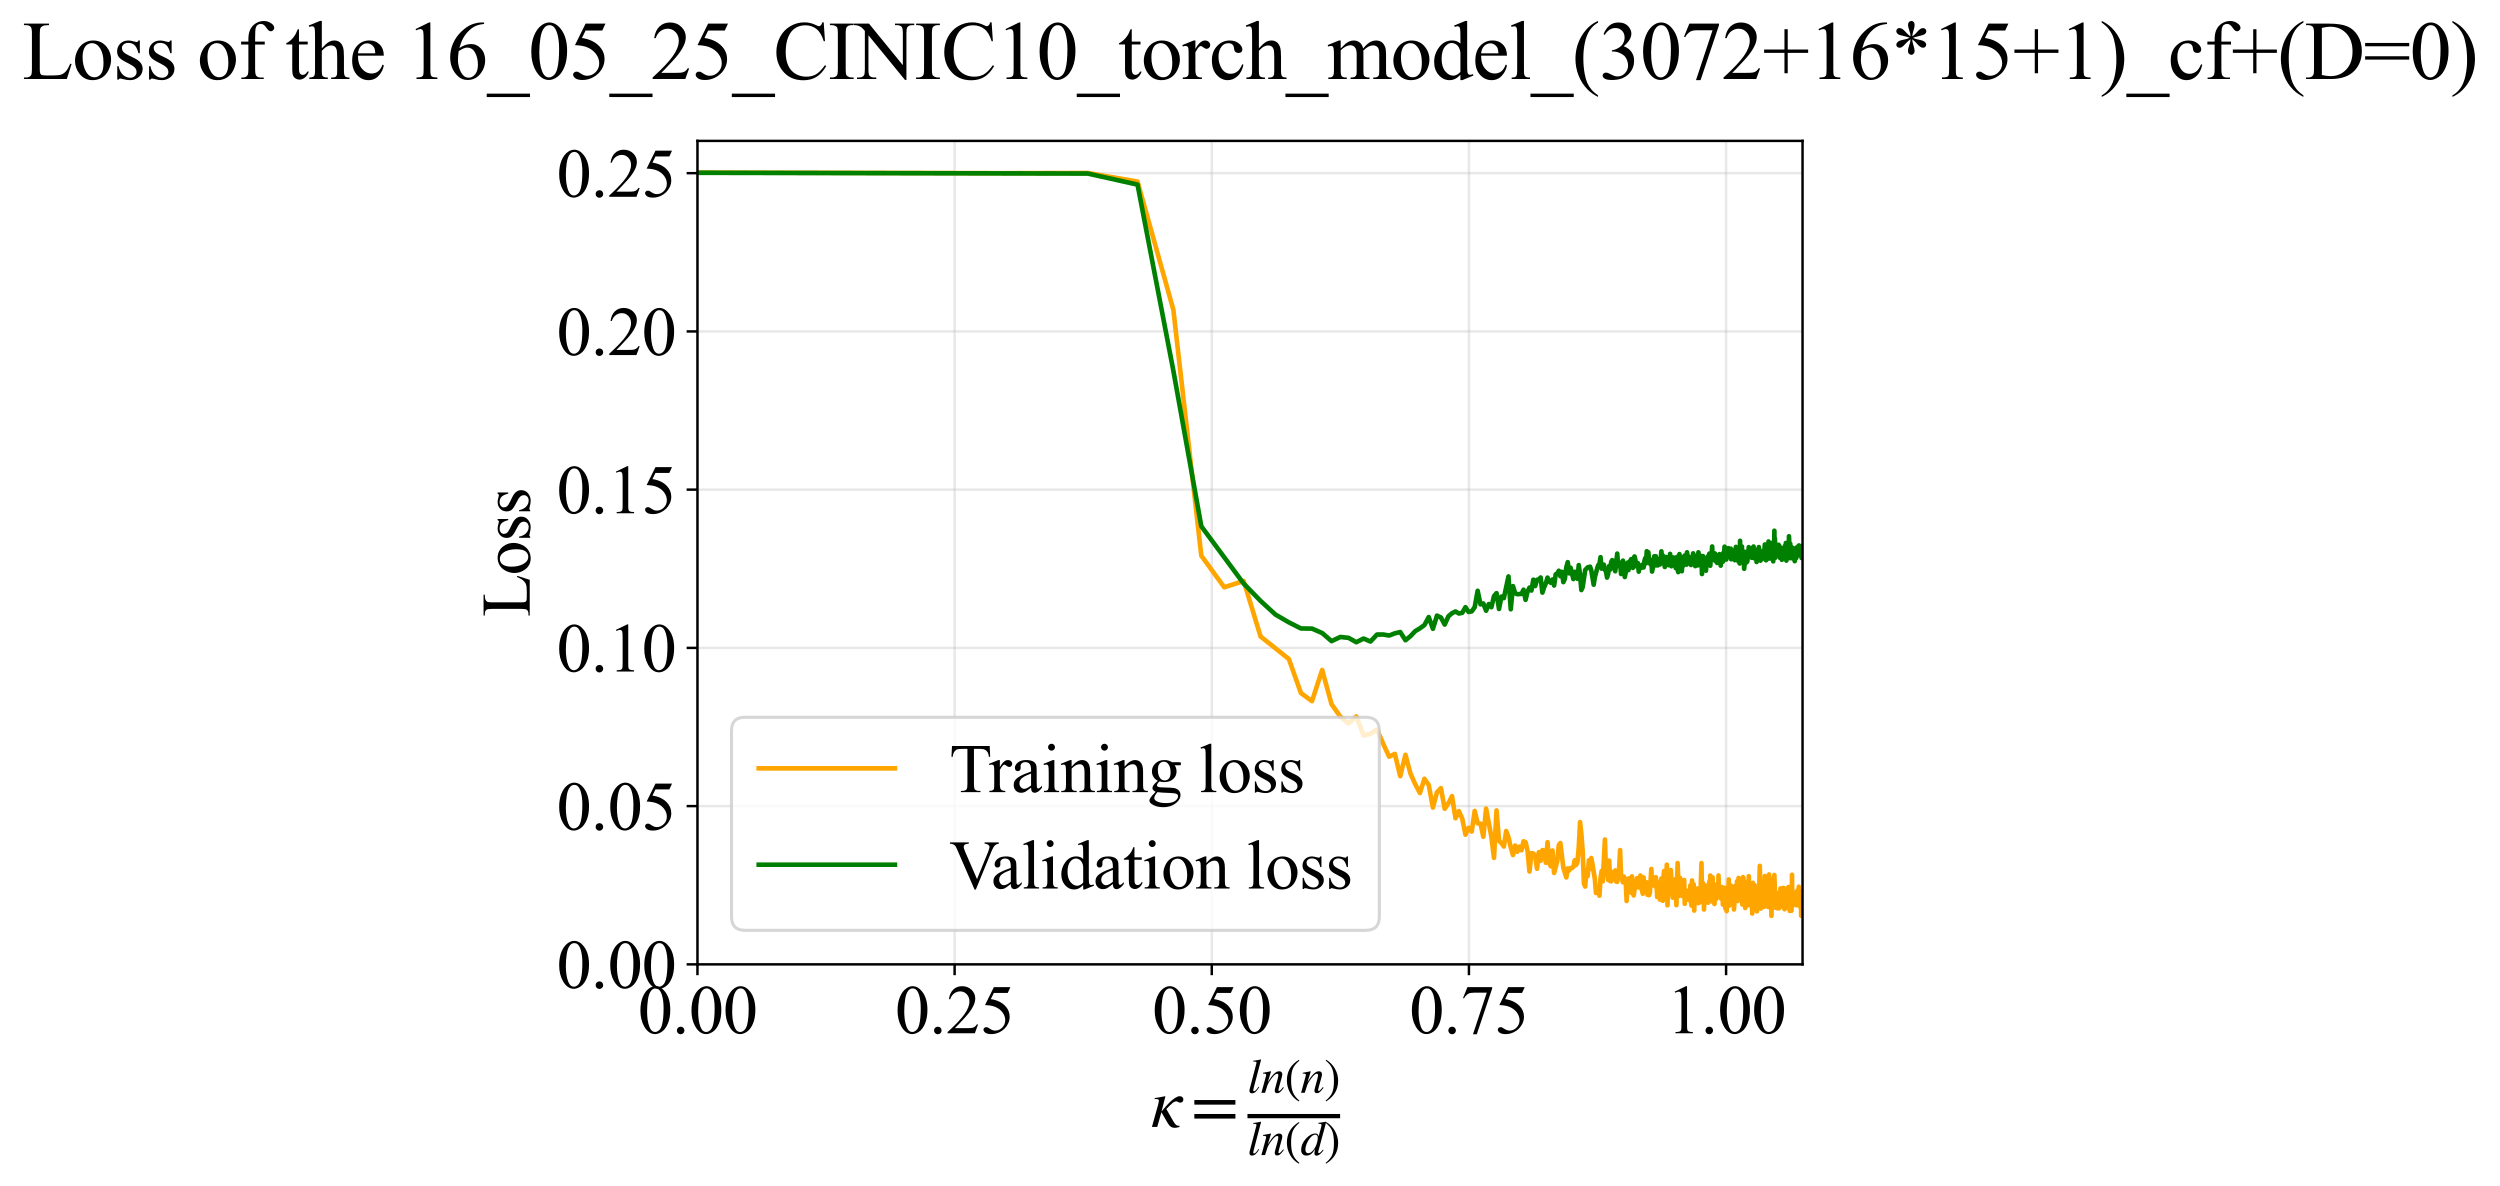 <?xml version="1.0" encoding="utf-8" standalone="no"?>
<!DOCTYPE svg PUBLIC "-//W3C//DTD SVG 1.1//EN"
  "http://www.w3.org/Graphics/SVG/1.1/DTD/svg11.dtd">
<svg xmlns:xlink="http://www.w3.org/1999/xlink" width="807.902pt" height="383.266pt" viewBox="0 0 807.902 383.266" xmlns="http://www.w3.org/2000/svg" version="1.1">
 <defs>
  <style type="text/css">*{stroke-linejoin: round; stroke-linecap: butt}</style>
 </defs>
 <g id="figure_1">
  <g id="patch_1">
   <path d="M -0 383.266 
L 807.902 383.266 
L 807.902 0 
L -0 0 
z
" style="fill: #ffffff"/>
  </g>
  <g id="axes_1">
   <g id="patch_2">
    <path d="M 225.391 311.644 
L 582.511 311.644 
L 582.511 45.532 
L 225.391 45.532 
z
" style="fill: #ffffff"/>
   </g>
   <g id="matplotlib.axis_1">
    <g id="xtick_1">
     <g id="line2d_1">
      <path d="M 225.391 311.644 
L 225.391 45.532 
" clip-path="url(#p251e02bf24)" style="fill: none; stroke: #b0b0b0; stroke-opacity: 0.3; stroke-width: 0.8; stroke-linecap: square"/>
     </g>
     <g id="line2d_2">
      <defs>
       <path id="mfb078c343f" d="M 0 0 
L 0 3.5 
" style="stroke: #000000; stroke-width: 0.8"/>
      </defs>
      <g>
       <use xlink:href="#mfb078c343f" x="225.391" y="311.644" style="stroke: #000000; stroke-width: 0.8"/>
      </g>
     </g>
     <g id="text_1">
      <!-- 0.00 -->
      <g transform="translate(206.141 333.92) scale(0.22 -0.22)">
       <defs>
        <path id="TimesNewRomanPSMT-30" d="M 231 2094 
Q 231 2819 450 3342 
Q 669 3866 1031 4122 
Q 1313 4325 1613 4325 
Q 2100 4325 2488 3828 
Q 2972 3213 2972 2159 
Q 2972 1422 2759 906 
Q 2547 391 2217 158 
Q 1888 -75 1581 -75 
Q 975 -75 572 641 
Q 231 1244 231 2094 
z
M 844 2016 
Q 844 1141 1059 588 
Q 1238 122 1591 122 
Q 1759 122 1940 273 
Q 2122 425 2216 781 
Q 2359 1319 2359 2297 
Q 2359 3022 2209 3506 
Q 2097 3866 1919 4016 
Q 1791 4119 1609 4119 
Q 1397 4119 1231 3928 
Q 1006 3669 925 3112 
Q 844 2556 844 2016 
z
" transform="scale(0.016)"/>
        <path id="TimesNewRomanPSMT-2e" d="M 800 606 
Q 947 606 1047 504 
Q 1147 403 1147 259 
Q 1147 116 1045 14 
Q 944 -88 800 -88 
Q 656 -88 554 14 
Q 453 116 453 259 
Q 453 406 554 506 
Q 656 606 800 606 
z
" transform="scale(0.016)"/>
       </defs>
       <use xlink:href="#TimesNewRomanPSMT-30"/>
       <use xlink:href="#TimesNewRomanPSMT-2e" transform="translate(50 0)"/>
       <use xlink:href="#TimesNewRomanPSMT-30" transform="translate(75 0)"/>
       <use xlink:href="#TimesNewRomanPSMT-30" transform="translate(125 0)"/>
      </g>
     </g>
    </g>
    <g id="xtick_2">
     <g id="line2d_3">
      <path d="M 308.494 311.644 
L 308.494 45.532 
" clip-path="url(#p251e02bf24)" style="fill: none; stroke: #b0b0b0; stroke-opacity: 0.3; stroke-width: 0.8; stroke-linecap: square"/>
     </g>
     <g id="line2d_4">
      <g>
       <use xlink:href="#mfb078c343f" x="308.494" y="311.644" style="stroke: #000000; stroke-width: 0.8"/>
      </g>
     </g>
     <g id="text_2">
      <!-- 0.25 -->
      <g transform="translate(289.244 333.92) scale(0.22 -0.22)">
       <defs>
        <path id="TimesNewRomanPSMT-32" d="M 2934 816 
L 2638 0 
L 138 0 
L 138 116 
Q 1241 1122 1691 1759 
Q 2141 2397 2141 2925 
Q 2141 3328 1894 3587 
Q 1647 3847 1303 3847 
Q 991 3847 742 3664 
Q 494 3481 375 3128 
L 259 3128 
Q 338 3706 661 4015 
Q 984 4325 1469 4325 
Q 1984 4325 2329 3994 
Q 2675 3663 2675 3213 
Q 2675 2891 2525 2569 
Q 2294 2063 1775 1497 
Q 997 647 803 472 
L 1909 472 
Q 2247 472 2383 497 
Q 2519 522 2628 598 
Q 2738 675 2819 816 
L 2934 816 
z
" transform="scale(0.016)"/>
        <path id="TimesNewRomanPSMT-35" d="M 2778 4238 
L 2534 3706 
L 1259 3706 
L 981 3138 
Q 1809 3016 2294 2522 
Q 2709 2097 2709 1522 
Q 2709 1188 2573 903 
Q 2438 619 2231 419 
Q 2025 219 1772 97 
Q 1413 -75 1034 -75 
Q 653 -75 479 54 
Q 306 184 306 341 
Q 306 428 378 495 
Q 450 563 559 563 
Q 641 563 702 538 
Q 763 513 909 409 
Q 1144 247 1384 247 
Q 1750 247 2026 523 
Q 2303 800 2303 1197 
Q 2303 1581 2056 1914 
Q 1809 2247 1375 2428 
Q 1034 2569 447 2591 
L 1259 4238 
L 2778 4238 
z
" transform="scale(0.016)"/>
       </defs>
       <use xlink:href="#TimesNewRomanPSMT-30"/>
       <use xlink:href="#TimesNewRomanPSMT-2e" transform="translate(50 0)"/>
       <use xlink:href="#TimesNewRomanPSMT-32" transform="translate(75 0)"/>
       <use xlink:href="#TimesNewRomanPSMT-35" transform="translate(125 0)"/>
      </g>
     </g>
    </g>
    <g id="xtick_3">
     <g id="line2d_5">
      <path d="M 391.597 311.644 
L 391.597 45.532 
" clip-path="url(#p251e02bf24)" style="fill: none; stroke: #b0b0b0; stroke-opacity: 0.3; stroke-width: 0.8; stroke-linecap: square"/>
     </g>
     <g id="line2d_6">
      <g>
       <use xlink:href="#mfb078c343f" x="391.597" y="311.644" style="stroke: #000000; stroke-width: 0.8"/>
      </g>
     </g>
     <g id="text_3">
      <!-- 0.50 -->
      <g transform="translate(372.347 333.92) scale(0.22 -0.22)">
       <use xlink:href="#TimesNewRomanPSMT-30"/>
       <use xlink:href="#TimesNewRomanPSMT-2e" transform="translate(50 0)"/>
       <use xlink:href="#TimesNewRomanPSMT-35" transform="translate(75 0)"/>
       <use xlink:href="#TimesNewRomanPSMT-30" transform="translate(125 0)"/>
      </g>
     </g>
    </g>
    <g id="xtick_4">
     <g id="line2d_7">
      <path d="M 474.7 311.644 
L 474.7 45.532 
" clip-path="url(#p251e02bf24)" style="fill: none; stroke: #b0b0b0; stroke-opacity: 0.3; stroke-width: 0.8; stroke-linecap: square"/>
     </g>
     <g id="line2d_8">
      <g>
       <use xlink:href="#mfb078c343f" x="474.7" y="311.644" style="stroke: #000000; stroke-width: 0.8"/>
      </g>
     </g>
     <g id="text_4">
      <!-- 0.75 -->
      <g transform="translate(455.45 333.92) scale(0.22 -0.22)">
       <defs>
        <path id="TimesNewRomanPSMT-37" d="M 644 4238 
L 2916 4238 
L 2916 4119 
L 1503 -88 
L 1153 -88 
L 2419 3728 
L 1253 3728 
Q 900 3728 750 3644 
Q 488 3500 328 3200 
L 238 3234 
L 644 4238 
z
" transform="scale(0.016)"/>
       </defs>
       <use xlink:href="#TimesNewRomanPSMT-30"/>
       <use xlink:href="#TimesNewRomanPSMT-2e" transform="translate(50 0)"/>
       <use xlink:href="#TimesNewRomanPSMT-37" transform="translate(75 0)"/>
       <use xlink:href="#TimesNewRomanPSMT-35" transform="translate(125 0)"/>
      </g>
     </g>
    </g>
    <g id="xtick_5">
     <g id="line2d_9">
      <path d="M 557.803 311.644 
L 557.803 45.532 
" clip-path="url(#p251e02bf24)" style="fill: none; stroke: #b0b0b0; stroke-opacity: 0.3; stroke-width: 0.8; stroke-linecap: square"/>
     </g>
     <g id="line2d_10">
      <g>
       <use xlink:href="#mfb078c343f" x="557.803" y="311.644" style="stroke: #000000; stroke-width: 0.8"/>
      </g>
     </g>
     <g id="text_5">
      <!-- 1.00 -->
      <g transform="translate(538.553 333.92) scale(0.22 -0.22)">
       <defs>
        <path id="TimesNewRomanPSMT-31" d="M 750 3822 
L 1781 4325 
L 1884 4325 
L 1884 747 
Q 1884 391 1914 303 
Q 1944 216 2037 169 
Q 2131 122 2419 116 
L 2419 0 
L 825 0 
L 825 116 
Q 1125 122 1212 167 
Q 1300 213 1334 289 
Q 1369 366 1369 747 
L 1369 3034 
Q 1369 3497 1338 3628 
Q 1316 3728 1258 3775 
Q 1200 3822 1119 3822 
Q 1003 3822 797 3725 
L 750 3822 
z
" transform="scale(0.016)"/>
       </defs>
       <use xlink:href="#TimesNewRomanPSMT-31"/>
       <use xlink:href="#TimesNewRomanPSMT-2e" transform="translate(50 0)"/>
       <use xlink:href="#TimesNewRomanPSMT-30" transform="translate(75 0)"/>
       <use xlink:href="#TimesNewRomanPSMT-30" transform="translate(125 0)"/>
      </g>
     </g>
    </g>
    <g id="text_6">
     <!-- $\kappa  = \frac{ln(n)}{ln(d)}$ -->
     <g transform="translate(371.941 364.186) scale(0.22 -0.22)">
      <defs>
       <path id="STIXGeneral-Italic-3ba" d="M 979 1440 
L 998 1446 
Q 1850 2541 2464 2790 
Q 2547 2822 2630 2822 
Q 2797 2822 2886 2736 
Q 2976 2650 2976 2522 
Q 2976 2387 2893 2307 
Q 2810 2227 2682 2227 
Q 2605 2227 2502 2288 
Q 2400 2349 2336 2349 
Q 2170 2349 1990 2205 
Q 1811 2061 1414 1645 
L 2042 544 
Q 2202 262 2310 182 
Q 2419 102 2624 102 
L 2624 0 
Q 2374 -83 2182 -83 
Q 1786 -83 1555 326 
L 960 1350 
L 576 0 
L 90 0 
L 640 1978 
Q 730 2317 730 2406 
Q 730 2560 518 2560 
L 339 2560 
L 339 2650 
Q 678 2694 1306 2822 
L 1325 2803 
L 979 1440 
z
" transform="scale(0.016)"/>
       <path id="STIXGeneral-Regular-3d" d="M 4077 2048 
L 307 2048 
L 307 2470 
L 4077 2470 
L 4077 2048 
z
M 4077 768 
L 307 768 
L 307 1190 
L 4077 1190 
L 4077 768 
z
" transform="scale(0.016)"/>
       <path id="STIXGeneral-Italic-6c" d="M 1786 4339 
L 806 595 
Q 755 410 755 320 
Q 755 205 864 205 
Q 1037 205 1293 570 
L 1453 794 
L 1542 730 
Q 1254 275 1046 102 
Q 838 -70 576 -70 
Q 262 -70 262 288 
Q 262 397 288 480 
L 1165 3834 
Q 1184 3898 1184 3955 
Q 1184 4096 870 4096 
L 755 4096 
L 755 4198 
Q 1203 4250 1747 4371 
L 1786 4339 
z
" transform="scale(0.016)"/>
       <path id="STIXGeneral-Italic-6e" d="M 2944 749 
L 3034 666 
Q 2707 218 2534 80 
Q 2362 -58 2138 -58 
Q 2010 -58 1923 28 
Q 1837 115 1837 288 
Q 1837 390 1939 768 
L 2221 1805 
Q 2310 2150 2310 2310 
Q 2310 2496 2157 2496 
Q 1971 2496 1750 2275 
Q 1530 2054 1210 1587 
Q 998 1274 899 1024 
Q 800 774 570 0 
L 90 0 
L 704 2240 
Q 717 2304 717 2349 
Q 717 2445 630 2480 
Q 544 2515 301 2522 
L 301 2624 
Q 550 2675 857 2729 
Q 1165 2784 1338 2822 
L 1363 2810 
L 934 1414 
Q 1408 2170 1753 2496 
Q 2099 2822 2413 2822 
Q 2611 2822 2720 2716 
Q 2829 2611 2829 2432 
Q 2829 2272 2765 2048 
L 2406 749 
Q 2317 429 2317 358 
Q 2317 243 2419 243 
Q 2541 243 2810 582 
Q 2854 634 2944 749 
z
" transform="scale(0.016)"/>
       <path id="STIXGeneral-Regular-28" d="M 1946 -1030 
L 1869 -1133 
Q 1126 -710 716 32 
Q 307 774 307 1613 
Q 307 3386 1888 4326 
L 1946 4224 
Q 1293 3667 1075 3126 
Q 858 2586 858 1632 
Q 858 685 1082 96 
Q 1306 -493 1946 -1030 
z
" transform="scale(0.016)"/>
       <path id="STIXGeneral-Regular-29" d="M 186 4224 
L 262 4326 
Q 992 3891 1408 3148 
Q 1824 2406 1824 1581 
Q 1824 -166 243 -1133 
L 186 -1030 
Q 845 -486 1059 54 
Q 1274 595 1274 1562 
Q 1274 2534 1059 3120 
Q 845 3706 186 4224 
z
" transform="scale(0.016)"/>
       <path id="STIXGeneral-Italic-64" d="M 3334 4371 
L 3373 4333 
L 3123 3360 
L 2739 1958 
Q 2323 429 2323 384 
Q 2323 256 2438 256 
Q 2522 256 2614 336 
Q 2707 416 2963 710 
L 3040 646 
Q 2547 -83 2099 -83 
Q 1978 -83 1907 -6 
Q 1837 70 1837 205 
Q 1837 397 1920 774 
Q 1645 307 1379 118 
Q 1114 -70 781 -70 
Q 461 -70 278 125 
Q 96 320 96 678 
Q 96 1440 713 2131 
Q 1331 2822 1965 2822 
Q 2163 2822 2256 2732 
Q 2349 2643 2381 2451 
L 2387 2451 
L 2675 3494 
Q 2765 3808 2765 3949 
Q 2765 4051 2694 4076 
Q 2624 4102 2355 4115 
L 2355 4224 
Q 2848 4269 3334 4371 
z
M 2278 2310 
Q 2278 2477 2185 2576 
Q 2093 2675 1978 2675 
Q 1677 2675 1395 2381 
Q 1075 2042 864 1571 
Q 653 1101 653 704 
Q 653 486 752 361 
Q 851 237 1024 237 
Q 1312 237 1606 550 
Q 1901 864 2089 1350 
Q 2278 1837 2278 2310 
z
" transform="scale(0.016)"/>
      </defs>
      <use xlink:href="#STIXGeneral-Italic-3ba" transform="translate(0 0.003)"/>
      <use xlink:href="#STIXGeneral-Regular-3d" transform="translate(58.84 0.003)"/>
      <use xlink:href="#STIXGeneral-Italic-6c" transform="translate(141.78 50.192) scale(0.7)"/>
      <use xlink:href="#STIXGeneral-Italic-6e" transform="translate(161.24 50.192) scale(0.7)"/>
      <use xlink:href="#STIXGeneral-Regular-28" transform="translate(196.24 50.192) scale(0.7)"/>
      <use xlink:href="#STIXGeneral-Italic-6e" transform="translate(219.55 50.192) scale(0.7)"/>
      <use xlink:href="#STIXGeneral-Regular-29" transform="translate(254.55 50.192) scale(0.7)"/>
      <use xlink:href="#STIXGeneral-Italic-6c" transform="translate(141.78 -41.258) scale(0.7)"/>
      <use xlink:href="#STIXGeneral-Italic-6e" transform="translate(161.24 -41.258) scale(0.7)"/>
      <use xlink:href="#STIXGeneral-Regular-28" transform="translate(196.24 -41.258) scale(0.7)"/>
      <use xlink:href="#STIXGeneral-Italic-64" transform="translate(219.55 -41.258) scale(0.7)"/>
      <use xlink:href="#STIXGeneral-Regular-29" transform="translate(254.55 -41.258) scale(0.7)"/>
      <path d="M 141.78 12.8 
L 141.78 19.05 
L 277.86 19.05 
L 277.86 12.8 
L 141.78 12.8 
z
"/>
     </g>
    </g>
   </g>
   <g id="matplotlib.axis_2">
    <g id="ytick_1">
     <g id="line2d_11">
      <path d="M 225.391 311.644 
L 582.511 311.644 
" clip-path="url(#p251e02bf24)" style="fill: none; stroke: #b0b0b0; stroke-opacity: 0.3; stroke-width: 0.8; stroke-linecap: square"/>
     </g>
     <g id="line2d_12">
      <defs>
       <path id="m4da7292daf" d="M 0 0 
L -3.5 0 
" style="stroke: #000000; stroke-width: 0.8"/>
      </defs>
      <g>
       <use xlink:href="#m4da7292daf" x="225.391" y="311.644" style="stroke: #000000; stroke-width: 0.8"/>
      </g>
     </g>
     <g id="text_7">
      <!-- 0.00 -->
      <g transform="translate(179.891 319.282) scale(0.22 -0.22)">
       <use xlink:href="#TimesNewRomanPSMT-30"/>
       <use xlink:href="#TimesNewRomanPSMT-2e" transform="translate(50 0)"/>
       <use xlink:href="#TimesNewRomanPSMT-30" transform="translate(75 0)"/>
       <use xlink:href="#TimesNewRomanPSMT-30" transform="translate(125 0)"/>
      </g>
     </g>
    </g>
    <g id="ytick_2">
     <g id="line2d_13">
      <path d="M 225.391 260.507 
L 582.511 260.507 
" clip-path="url(#p251e02bf24)" style="fill: none; stroke: #b0b0b0; stroke-opacity: 0.3; stroke-width: 0.8; stroke-linecap: square"/>
     </g>
     <g id="line2d_14">
      <g>
       <use xlink:href="#m4da7292daf" x="225.391" y="260.507" style="stroke: #000000; stroke-width: 0.8"/>
      </g>
     </g>
     <g id="text_8">
      <!-- 0.05 -->
      <g transform="translate(179.891 268.145) scale(0.22 -0.22)">
       <use xlink:href="#TimesNewRomanPSMT-30"/>
       <use xlink:href="#TimesNewRomanPSMT-2e" transform="translate(50 0)"/>
       <use xlink:href="#TimesNewRomanPSMT-30" transform="translate(75 0)"/>
       <use xlink:href="#TimesNewRomanPSMT-35" transform="translate(125 0)"/>
      </g>
     </g>
    </g>
    <g id="ytick_3">
     <g id="line2d_15">
      <path d="M 225.391 209.371 
L 582.511 209.371 
" clip-path="url(#p251e02bf24)" style="fill: none; stroke: #b0b0b0; stroke-opacity: 0.3; stroke-width: 0.8; stroke-linecap: square"/>
     </g>
     <g id="line2d_16">
      <g>
       <use xlink:href="#m4da7292daf" x="225.391" y="209.371" style="stroke: #000000; stroke-width: 0.8"/>
      </g>
     </g>
     <g id="text_9">
      <!-- 0.10 -->
      <g transform="translate(179.891 217.009) scale(0.22 -0.22)">
       <use xlink:href="#TimesNewRomanPSMT-30"/>
       <use xlink:href="#TimesNewRomanPSMT-2e" transform="translate(50 0)"/>
       <use xlink:href="#TimesNewRomanPSMT-31" transform="translate(75 0)"/>
       <use xlink:href="#TimesNewRomanPSMT-30" transform="translate(125 0)"/>
      </g>
     </g>
    </g>
    <g id="ytick_4">
     <g id="line2d_17">
      <path d="M 225.391 158.235 
L 582.511 158.235 
" clip-path="url(#p251e02bf24)" style="fill: none; stroke: #b0b0b0; stroke-opacity: 0.3; stroke-width: 0.8; stroke-linecap: square"/>
     </g>
     <g id="line2d_18">
      <g>
       <use xlink:href="#m4da7292daf" x="225.391" y="158.235" style="stroke: #000000; stroke-width: 0.8"/>
      </g>
     </g>
     <g id="text_10">
      <!-- 0.15 -->
      <g transform="translate(179.891 165.873) scale(0.22 -0.22)">
       <use xlink:href="#TimesNewRomanPSMT-30"/>
       <use xlink:href="#TimesNewRomanPSMT-2e" transform="translate(50 0)"/>
       <use xlink:href="#TimesNewRomanPSMT-31" transform="translate(75 0)"/>
       <use xlink:href="#TimesNewRomanPSMT-35" transform="translate(125 0)"/>
      </g>
     </g>
    </g>
    <g id="ytick_5">
     <g id="line2d_19">
      <path d="M 225.391 107.099 
L 582.511 107.099 
" clip-path="url(#p251e02bf24)" style="fill: none; stroke: #b0b0b0; stroke-opacity: 0.3; stroke-width: 0.8; stroke-linecap: square"/>
     </g>
     <g id="line2d_20">
      <g>
       <use xlink:href="#m4da7292daf" x="225.391" y="107.099" style="stroke: #000000; stroke-width: 0.8"/>
      </g>
     </g>
     <g id="text_11">
      <!-- 0.20 -->
      <g transform="translate(179.891 114.737) scale(0.22 -0.22)">
       <use xlink:href="#TimesNewRomanPSMT-30"/>
       <use xlink:href="#TimesNewRomanPSMT-2e" transform="translate(50 0)"/>
       <use xlink:href="#TimesNewRomanPSMT-32" transform="translate(75 0)"/>
       <use xlink:href="#TimesNewRomanPSMT-30" transform="translate(125 0)"/>
      </g>
     </g>
    </g>
    <g id="ytick_6">
     <g id="line2d_21">
      <path d="M 225.391 55.962 
L 582.511 55.962 
" clip-path="url(#p251e02bf24)" style="fill: none; stroke: #b0b0b0; stroke-opacity: 0.3; stroke-width: 0.8; stroke-linecap: square"/>
     </g>
     <g id="line2d_22">
      <g>
       <use xlink:href="#m4da7292daf" x="225.391" y="55.962" style="stroke: #000000; stroke-width: 0.8"/>
      </g>
     </g>
     <g id="text_12">
      <!-- 0.25 -->
      <g transform="translate(179.891 63.601) scale(0.22 -0.22)">
       <use xlink:href="#TimesNewRomanPSMT-30"/>
       <use xlink:href="#TimesNewRomanPSMT-2e" transform="translate(50 0)"/>
       <use xlink:href="#TimesNewRomanPSMT-32" transform="translate(75 0)"/>
       <use xlink:href="#TimesNewRomanPSMT-35" transform="translate(125 0)"/>
      </g>
     </g>
    </g>
    <g id="text_13">
     <!-- Loss -->
     <g transform="translate(171.185 199.369) rotate(-90) scale(0.22 -0.22)">
      <defs>
       <path id="TimesNewRomanPSMT-4c" d="M 3669 1172 
L 3772 1150 
L 3409 0 
L 128 0 
L 128 116 
L 288 116 
Q 556 116 672 291 
Q 738 391 738 753 
L 738 3488 
Q 738 3884 650 3984 
Q 528 4122 288 4122 
L 128 4122 
L 128 4238 
L 2047 4238 
L 2047 4122 
Q 1709 4125 1573 4059 
Q 1438 3994 1388 3894 
Q 1338 3794 1338 3416 
L 1338 753 
Q 1338 494 1388 397 
Q 1425 331 1503 300 
Q 1581 269 1991 269 
L 2300 269 
Q 2788 269 2984 341 
Q 3181 413 3343 595 
Q 3506 778 3669 1172 
z
" transform="scale(0.016)"/>
       <path id="TimesNewRomanPSMT-6f" d="M 1600 2947 
Q 2250 2947 2644 2453 
Q 2978 2031 2978 1484 
Q 2978 1100 2793 706 
Q 2609 313 2286 112 
Q 1963 -88 1566 -88 
Q 919 -88 538 428 
Q 216 863 216 1403 
Q 216 1797 411 2186 
Q 606 2575 925 2761 
Q 1244 2947 1600 2947 
z
M 1503 2744 
Q 1338 2744 1170 2645 
Q 1003 2547 900 2300 
Q 797 2053 797 1666 
Q 797 1041 1045 587 
Q 1294 134 1700 134 
Q 2003 134 2200 384 
Q 2397 634 2397 1244 
Q 2397 2006 2069 2444 
Q 1847 2744 1503 2744 
z
" transform="scale(0.016)"/>
       <path id="TimesNewRomanPSMT-73" d="M 2050 2947 
L 2050 1972 
L 1947 1972 
Q 1828 2431 1642 2597 
Q 1456 2763 1169 2763 
Q 950 2763 815 2647 
Q 681 2531 681 2391 
Q 681 2216 781 2091 
Q 878 1963 1175 1819 
L 1631 1597 
Q 2266 1288 2266 781 
Q 2266 391 1970 151 
Q 1675 -88 1309 -88 
Q 1047 -88 709 6 
Q 606 38 541 38 
Q 469 38 428 -44 
L 325 -44 
L 325 978 
L 428 978 
Q 516 541 762 319 
Q 1009 97 1316 97 
Q 1531 97 1667 223 
Q 1803 350 1803 528 
Q 1803 744 1651 891 
Q 1500 1038 1047 1263 
Q 594 1488 453 1669 
Q 313 1847 313 2119 
Q 313 2472 555 2709 
Q 797 2947 1181 2947 
Q 1350 2947 1591 2875 
Q 1750 2828 1803 2828 
Q 1853 2828 1881 2850 
Q 1909 2872 1947 2947 
L 2050 2947 
z
" transform="scale(0.016)"/>
      </defs>
      <use xlink:href="#TimesNewRomanPSMT-4c"/>
      <use xlink:href="#TimesNewRomanPSMT-6f" transform="translate(61.084 0)"/>
      <use xlink:href="#TimesNewRomanPSMT-73" transform="translate(111.084 0)"/>
      <use xlink:href="#TimesNewRomanPSMT-73" transform="translate(150 0)"/>
     </g>
    </g>
   </g>
   <g id="line2d_23">
    <path d="M 225.391 55.759 
L 324.715 55.967 
L 351.485 55.898 
L 367.608 58.686 
L 379.183 100.112 
L 388.218 179.579 
L 395.63 189.776 
L 401.914 187.76 
L 407.369 205.691 
L 416.504 212.967 
L 420.412 223.967 
L 423.983 226.579 
L 427.27 216.514 
L 430.315 227.597 
L 433.152 231.594 
L 435.806 233.767 
L 438.301 231.523 
L 440.654 237.69 
L 442.88 237.115 
L 444.992 235.752 
L 447.002 240.386 
L 448.919 244.521 
L 450.751 243.637 
L 452.505 250.815 
L 454.188 243.918 
L 455.806 249.995 
L 457.362 253.451 
L 458.862 256.284 
L 460.31 251.671 
L 461.708 253.667 
L 463.061 260.965 
L 464.371 256.044 
L 465.641 254.704 
L 466.873 261.362 
L 468.07 259.568 
L 469.233 257.283 
L 470.364 264.431 
L 471.465 262.137 
L 472.537 264.559 
L 473.583 269.728 
L 474.602 267.511 
L 475.598 268.722 
L 476.569 262.062 
L 477.519 266.061 
L 478.447 266.185 
L 479.355 270.405 
L 480.243 261.301 
L 481.965 270.488 
L 482.799 277.223 
L 483.618 261.901 
L 484.42 271.732 
L 485.207 272.436 
L 485.979 273.564 
L 486.737 268.555 
L 487.482 270.533 
L 488.213 273.824 
L 488.932 276.321 
L 489.638 273.248 
L 490.333 275.251 
L 491.016 273.592 
L 491.688 274.767 
L 492.349 271.876 
L 493 272.177 
L 493.641 274.893 
L 494.272 281.647 
L 494.894 275.707 
L 495.506 275.816 
L 496.11 276.582 
L 496.704 280.756 
L 497.291 275.384 
L 497.869 278.189 
L 498.439 274.711 
L 499.002 274.864 
L 499.556 278.816 
L 500.104 272.161 
L 500.644 278.859 
L 501.178 279.965 
L 501.705 274.846 
L 502.225 282.094 
L 503.246 278.261 
L 503.747 273.068 
L 504.242 272.444 
L 505.215 280.429 
L 506.165 283.554 
L 506.633 280.634 
L 507.095 281.312 
L 507.552 280.51 
L 508.003 280.546 
L 508.451 280.134 
L 508.893 278 
L 509.33 279.526 
L 509.763 278.614 
L 510.192 273.744 
L 510.616 265.678 
L 511.036 269.498 
L 511.452 274.975 
L 511.863 285.557 
L 512.27 286.502 
L 512.674 281.171 
L 513.074 283.14 
L 513.469 278.031 
L 513.861 280.795 
L 514.25 277.282 
L 514.634 279.333 
L 515.393 284.048 
L 515.768 288.587 
L 516.138 288.259 
L 516.506 286.733 
L 516.871 289.444 
L 517.232 283.744 
L 517.59 281.48 
L 517.945 284.81 
L 518.646 271.297 
L 518.992 281.856 
L 519.335 281.107 
L 519.676 284.351 
L 520.013 278.123 
L 520.348 284.76 
L 520.681 284.792 
L 521.01 281.86 
L 521.337 281.784 
L 521.662 284.091 
L 521.983 281.291 
L 522.303 284.904 
L 522.62 284.969 
L 523.247 280.591 
L 523.556 274.724 
L 523.864 283.229 
L 524.472 285.127 
L 524.773 283.276 
L 525.072 284.757 
L 525.368 285.05 
L 525.663 291.164 
L 525.955 284.023 
L 526.245 284.817 
L 526.534 283.812 
L 526.82 288.312 
L 527.104 288.512 
L 527.387 283.212 
L 527.946 289.385 
L 528.497 285.601 
L 528.77 286.068 
L 529.042 283.786 
L 529.311 286.618 
L 529.579 286.805 
L 530.109 282.933 
L 530.372 286.965 
L 530.633 287.716 
L 530.892 288.844 
L 531.15 283.551 
L 531.406 288.205 
L 531.661 285.749 
L 531.914 287.377 
L 532.165 285.135 
L 532.415 289.148 
L 532.664 288.048 
L 532.911 289.291 
L 533.156 288.631 
L 533.643 280.806 
L 533.884 286.114 
L 534.124 283.478 
L 534.363 284.878 
L 534.6 284.931 
L 534.835 286.392 
L 535.07 283.473 
L 535.303 284.859 
L 535.535 289.897 
L 535.765 287.528 
L 535.994 286.925 
L 536.222 287.457 
L 536.449 290.735 
L 536.674 285.6 
L 536.899 283.891 
L 537.122 284.087 
L 537.344 291.095 
L 537.564 283.419 
L 537.784 281.457 
L 538.219 289.014 
L 538.435 285.885 
L 538.65 279.425 
L 538.864 292.549 
L 539.077 285.584 
L 539.288 288.589 
L 539.499 286.288 
L 539.709 287.327 
L 539.917 281.169 
L 540.536 290.104 
L 540.74 284.595 
L 541.146 288.403 
L 541.347 284.164 
L 541.747 292.524 
L 542.143 278.919 
L 542.535 289.546 
L 542.924 283.684 
L 543.117 288.251 
L 543.309 287.798 
L 543.5 289.445 
L 543.69 289.55 
L 543.879 285.212 
L 544.068 287.147 
L 544.256 284.387 
L 544.442 292.061 
L 544.628 287.788 
L 544.813 290.134 
L 544.998 287.823 
L 545.181 288.097 
L 545.364 288.831 
L 545.546 290.729 
L 545.907 289.036 
L 546.087 288.763 
L 546.265 286.107 
L 546.443 291.608 
L 546.621 292.648 
L 546.797 284.525 
L 546.973 290.52 
L 547.148 291.363 
L 547.322 285.782 
L 547.495 294.257 
L 547.668 289.51 
L 547.84 289.666 
L 548.012 289.034 
L 548.182 287.609 
L 548.352 290.818 
L 548.521 287.128 
L 548.858 291.861 
L 549.192 288.799 
L 549.357 291.599 
L 549.523 289.091 
L 549.851 278.906 
L 550.014 289.268 
L 550.339 285.379 
L 550.5 287.544 
L 550.661 293.918 
L 550.821 288.425 
L 550.98 288.812 
L 551.139 291.7 
L 551.455 286.206 
L 551.612 289.116 
L 551.769 289.559 
L 552.08 291.702 
L 552.234 289.617 
L 552.389 284.861 
L 552.542 285.909 
L 552.695 282.93 
L 552.847 289.836 
L 552.999 288.151 
L 553.151 288.636 
L 553.452 283.526 
L 553.601 291.524 
L 553.75 289.882 
L 553.899 290.12 
L 554.047 292.12 
L 554.195 286.624 
L 554.342 289.018 
L 554.488 288.284 
L 554.634 290.485 
L 554.779 285.789 
L 555.069 287.955 
L 555.213 289.461 
L 555.356 282.924 
L 555.499 289.09 
L 555.642 286.348 
L 555.784 289.963 
L 555.925 288.562 
L 556.066 288.883 
L 556.207 290.394 
L 556.486 286.681 
L 556.625 287.286 
L 556.764 292.33 
L 556.902 290.868 
L 557.04 291.582 
L 557.314 286.894 
L 557.586 293.604 
L 557.722 290.055 
L 557.857 289.6 
L 557.991 294.448 
L 558.259 286.813 
L 558.392 289.865 
L 558.525 289.383 
L 558.658 284.199 
L 558.79 292.666 
L 558.921 292.076 
L 559.052 287.692 
L 559.183 288.565 
L 559.313 286.146 
L 559.573 291.529 
L 559.702 289.877 
L 559.831 292.275 
L 559.959 290.675 
L 560.087 286.6 
L 560.342 293.91 
L 560.468 292.132 
L 560.595 286.64 
L 560.721 286.348 
L 560.971 289.841 
L 561.096 286.487 
L 561.221 287.266 
L 561.345 284.77 
L 561.469 291.164 
L 561.592 288.87 
L 561.715 291.038 
L 561.838 283.725 
L 562.082 288.384 
L 562.203 286.04 
L 562.324 286.594 
L 562.445 290.336 
L 562.566 286.661 
L 562.686 286.958 
L 562.806 289.605 
L 562.925 289.338 
L 563.044 292.301 
L 563.281 283.448 
L 563.399 283.648 
L 563.517 290.705 
L 563.634 287.443 
L 563.985 293.43 
L 564.101 285.032 
L 564.217 289.671 
L 564.332 285.88 
L 564.447 292.693 
L 564.562 287.992 
L 564.676 288.637 
L 564.791 285.892 
L 564.904 292.047 
L 565.131 283.151 
L 565.357 291.788 
L 565.469 292.561 
L 565.581 285.484 
L 565.693 291.084 
L 565.804 289.374 
L 565.915 290.468 
L 566.026 286.164 
L 566.247 295.229 
L 566.466 285.308 
L 566.685 289.467 
L 566.793 291.614 
L 567.01 286.047 
L 567.118 287.636 
L 567.226 292.855 
L 567.547 286.863 
L 567.76 294.517 
L 567.971 292.825 
L 568.077 292.443 
L 568.182 287.221 
L 568.287 292.393 
L 568.392 291.313 
L 568.704 279.816 
L 568.911 291.161 
L 569.014 293.606 
L 569.117 287.995 
L 569.219 292.189 
L 569.322 291.877 
L 569.424 291.788 
L 569.525 292.053 
L 569.627 292.658 
L 569.829 289.405 
L 569.93 289.92 
L 570.031 293.085 
L 570.131 290.828 
L 570.331 283.096 
L 570.53 291.409 
L 570.629 288.52 
L 570.827 290.627 
L 570.925 286.787 
L 571.023 292.844 
L 571.219 290.599 
L 571.316 293.045 
L 571.414 292.614 
L 571.511 293.13 
L 571.608 291.822 
L 571.704 282.591 
L 571.801 290.136 
L 571.897 289.44 
L 571.993 291.23 
L 572.088 290.018 
L 572.184 293.128 
L 572.279 292.78 
L 572.374 290.772 
L 572.469 295.97 
L 572.563 290.434 
L 572.658 291.303 
L 572.752 290.907 
L 572.94 283.852 
L 573.033 289.965 
L 573.127 287.964 
L 573.22 292.022 
L 573.405 282.772 
L 573.59 288.307 
L 573.682 289.795 
L 573.866 293.358 
L 574.139 288.563 
L 574.23 289.139 
L 574.502 293.553 
L 574.771 288.583 
L 574.861 289.321 
L 574.95 293.508 
L 575.394 287.088 
L 575.482 291.074 
L 575.57 288.094 
L 575.832 292.893 
L 575.92 289.661 
L 576.094 290.861 
L 576.18 291.3 
L 576.353 286.936 
L 576.697 293.839 
L 577.037 287.167 
L 577.122 293.454 
L 577.291 288.788 
L 577.459 292.211 
L 577.543 290.831 
L 577.794 292.836 
L 577.877 293.23 
L 577.96 286.658 
L 578.125 291.01 
L 578.208 290.198 
L 578.29 290.47 
L 578.372 294.364 
L 578.454 293.783 
L 578.536 286.853 
L 578.7 290.154 
L 578.781 290.283 
L 578.862 290.632 
L 578.943 294.313 
L 579.024 291.649 
L 579.105 282.701 
L 579.186 291.74 
L 579.266 289.632 
L 579.346 291.86 
L 579.426 291.833 
L 579.506 292.034 
L 579.745 288.407 
L 579.825 289.61 
L 579.904 288.447 
L 580.062 291.476 
L 580.219 292.461 
L 580.298 291.518 
L 580.376 292.137 
L 580.454 291.741 
L 580.532 288.265 
L 580.61 290.892 
L 580.688 289.458 
L 580.765 292.554 
L 580.843 287.784 
L 580.92 288.496 
L 581.074 291.56 
L 581.151 290.557 
L 581.228 290.938 
L 581.304 286.553 
L 581.533 292.391 
L 581.609 291.913 
L 581.685 292.075 
L 581.912 293.351 
L 581.987 290.76 
L 582.062 295.93 
L 582.212 291.333 
L 582.436 294.673 
L 582.511 288.223 
L 582.511 288.223 
" clip-path="url(#p251e02bf24)" style="fill: none; stroke: #ffa500; stroke-width: 1.5; stroke-linecap: square"/>
   </g>
   <g id="line2d_24">
    <path d="M 225.391 55.837 
L 351.485 56.084 
L 367.608 59.663 
L 379.183 119.805 
L 388.218 170.079 
L 401.914 188.602 
L 407.369 194.193 
L 412.188 198.606 
L 416.504 201.116 
L 420.412 203.097 
L 423.983 203.138 
L 427.27 204.567 
L 430.315 207.193 
L 433.152 205.845 
L 435.806 206.126 
L 438.301 207.544 
L 440.654 206.351 
L 442.88 207.319 
L 444.992 205.063 
L 447.002 205.045 
L 448.919 205.383 
L 450.751 204.676 
L 452.505 204.253 
L 454.188 206.894 
L 455.806 205.588 
L 457.362 203.943 
L 458.862 203.05 
L 460.31 202.002 
L 461.708 199.408 
L 463.061 203.195 
L 464.371 198.94 
L 465.641 199.553 
L 466.873 201.832 
L 468.07 199.163 
L 469.233 198.168 
L 470.364 197.604 
L 471.465 198.254 
L 472.537 198.042 
L 473.583 196.226 
L 474.602 197.763 
L 475.598 197.573 
L 476.569 196.21 
L 477.519 190.926 
L 478.447 195.308 
L 479.355 195.033 
L 480.243 197.354 
L 481.113 195.214 
L 481.965 196.217 
L 482.799 192.65 
L 483.618 191.688 
L 484.42 196.797 
L 485.207 192.789 
L 485.979 193.294 
L 487.482 186.287 
L 488.213 196.888 
L 488.932 189.42 
L 489.638 191.714 
L 490.333 192.027 
L 491.688 191.919 
L 492.349 190.577 
L 493 193.84 
L 493.641 191.208 
L 494.272 189.875 
L 494.894 190.835 
L 495.506 187.337 
L 496.11 189.389 
L 496.704 187.365 
L 497.291 187.287 
L 497.869 186.625 
L 498.439 191.503 
L 499.002 189.783 
L 499.556 188.468 
L 500.104 186.665 
L 500.644 187.96 
L 501.178 188.322 
L 501.705 187.275 
L 502.225 189.213 
L 502.738 185.614 
L 503.246 185.349 
L 503.747 184.444 
L 504.242 186.205 
L 504.731 184.792 
L 505.215 188.123 
L 505.693 187.044 
L 506.165 183.347 
L 506.633 181.664 
L 507.095 185.283 
L 507.552 183.461 
L 508.451 187.126 
L 508.893 184.772 
L 509.763 187.04 
L 510.192 182.626 
L 510.616 185.788 
L 511.036 190.671 
L 511.452 189.743 
L 512.27 184.215 
L 513.074 183.333 
L 513.861 183.137 
L 514.25 184.363 
L 515.016 188.946 
L 515.393 186.525 
L 516.138 183.726 
L 516.506 182.578 
L 516.871 182.288 
L 517.232 180.065 
L 517.59 183.769 
L 517.945 183.307 
L 518.297 182.471 
L 518.646 184.112 
L 518.992 184.707 
L 519.335 186.647 
L 519.676 185.521 
L 520.013 182.921 
L 520.348 184.086 
L 520.681 181.601 
L 521.01 181.009 
L 521.983 184.608 
L 522.62 178.898 
L 522.934 182.93 
L 523.247 181.75 
L 523.556 181.969 
L 523.864 185.491 
L 524.472 181.165 
L 524.773 184.715 
L 525.072 186.469 
L 525.368 184.95 
L 525.663 182.24 
L 525.955 181.828 
L 526.245 184.235 
L 526.534 181.541 
L 526.82 181.329 
L 527.104 180.712 
L 527.387 183.268 
L 527.667 183.525 
L 527.946 180.264 
L 528.222 179.831 
L 528.77 182.143 
L 529.042 183.149 
L 529.311 181.991 
L 529.579 184.733 
L 529.845 182.671 
L 530.109 183.502 
L 530.372 183.533 
L 530.633 183.159 
L 530.892 182.413 
L 531.15 183.369 
L 531.406 181.335 
L 531.661 180.377 
L 531.914 182.069 
L 532.165 178.131 
L 532.415 180.038 
L 532.664 178.459 
L 532.911 180.768 
L 533.156 181.934 
L 533.4 182.39 
L 533.643 180.96 
L 533.884 184.7 
L 534.124 183.487 
L 534.363 182.976 
L 534.6 179.762 
L 534.835 181.938 
L 535.07 179.754 
L 535.303 182.698 
L 535.535 180.668 
L 535.765 182.705 
L 535.994 181.04 
L 536.222 182.039 
L 536.449 182.406 
L 536.899 178.169 
L 537.122 180.702 
L 537.344 179.48 
L 537.564 181.184 
L 537.784 181.76 
L 538.002 183.228 
L 538.435 179.998 
L 538.65 180.369 
L 538.864 181.578 
L 539.288 182.654 
L 539.499 181.514 
L 539.709 179 
L 539.917 182.046 
L 540.124 182.977 
L 540.331 181.188 
L 540.536 181.311 
L 540.74 180.136 
L 540.944 180.352 
L 541.146 181.662 
L 541.347 182.202 
L 541.548 183.606 
L 541.747 182.925 
L 541.946 179.962 
L 542.143 184.014 
L 542.34 184.891 
L 542.535 184.101 
L 542.73 179.064 
L 542.924 180.402 
L 543.117 183.95 
L 543.309 181.399 
L 543.5 184.596 
L 543.69 181.438 
L 543.879 182.887 
L 544.068 179.945 
L 544.256 180.897 
L 544.442 179.517 
L 544.628 180.95 
L 544.813 179.645 
L 544.998 182.477 
L 545.181 178.491 
L 545.546 180.846 
L 545.727 181.993 
L 545.907 180.02 
L 546.087 182.158 
L 546.265 181.107 
L 546.443 182.58 
L 546.621 181.511 
L 546.797 181.633 
L 546.973 181.009 
L 547.148 178.825 
L 547.322 180.168 
L 547.495 179.488 
L 547.84 182.952 
L 548.012 182.82 
L 548.182 179.647 
L 548.352 180.84 
L 548.521 180.234 
L 548.69 182.702 
L 548.858 178.484 
L 549.025 180.729 
L 549.192 179.274 
L 549.357 181.828 
L 549.523 180.333 
L 549.687 181.932 
L 549.851 180.162 
L 550.014 185.495 
L 550.177 180.886 
L 550.339 179.711 
L 550.661 180.749 
L 550.98 183.223 
L 551.139 181.644 
L 551.297 184.423 
L 551.455 182.263 
L 551.612 181.775 
L 551.924 179.776 
L 552.08 179.973 
L 552.234 180.56 
L 552.389 178.902 
L 552.695 182.812 
L 552.847 180.088 
L 553.151 179.03 
L 553.301 176.611 
L 553.452 180.995 
L 553.601 179.277 
L 553.899 180.573 
L 554.195 178.856 
L 554.488 181.425 
L 554.634 179.814 
L 554.779 179.668 
L 554.924 181.913 
L 555.069 180.315 
L 555.213 180.914 
L 555.356 179.544 
L 555.499 179.461 
L 555.642 179.08 
L 555.784 181.675 
L 555.925 181.11 
L 556.066 182.789 
L 556.207 179.925 
L 556.347 181.624 
L 556.486 181.473 
L 556.625 179.133 
L 556.764 181.523 
L 556.902 178.654 
L 557.04 178.694 
L 557.177 178.526 
L 557.314 176.664 
L 557.45 178.423 
L 557.586 177.883 
L 557.857 180.821 
L 557.991 178.363 
L 558.125 180.13 
L 558.525 177.14 
L 558.921 179.957 
L 559.052 179.062 
L 559.183 179.036 
L 559.313 177.308 
L 559.443 180.728 
L 559.702 178.479 
L 559.959 179.622 
L 560.087 177.89 
L 560.342 178.271 
L 560.468 179.117 
L 560.595 181.02 
L 560.721 178.379 
L 560.846 178.711 
L 560.971 176.739 
L 561.096 178.382 
L 561.221 177.919 
L 561.345 178.877 
L 561.469 178.921 
L 561.592 179.318 
L 561.715 178.32 
L 561.838 181.511 
L 562.082 179.772 
L 562.203 182.096 
L 562.324 174.775 
L 562.445 181.473 
L 562.686 179.571 
L 562.806 178.788 
L 562.925 176.617 
L 563.044 180.122 
L 563.163 178.289 
L 563.281 178.812 
L 563.399 178.215 
L 563.517 178.672 
L 563.634 183.803 
L 564.217 178.354 
L 564.332 179.478 
L 564.447 181.73 
L 564.562 180.727 
L 564.676 181.401 
L 564.904 178.966 
L 565.018 178.904 
L 565.131 176.825 
L 565.244 178.287 
L 565.357 177.251 
L 565.469 178.684 
L 565.693 178.204 
L 565.915 179.641 
L 566.026 178.964 
L 566.137 180.272 
L 566.247 179.288 
L 566.357 179.33 
L 566.466 176.949 
L 566.576 179.607 
L 566.685 176.618 
L 566.902 180.408 
L 567.01 178.321 
L 567.118 179.882 
L 567.44 177.877 
L 567.653 181.609 
L 567.76 177.689 
L 567.971 179.867 
L 568.182 178.963 
L 568.392 176.797 
L 568.704 180.123 
L 568.807 179.118 
L 568.911 181.182 
L 569.014 180.468 
L 569.117 180.836 
L 569.219 180.629 
L 569.424 179.212 
L 569.525 180.212 
L 569.627 178.16 
L 569.728 178.211 
L 569.829 178.815 
L 569.93 177.885 
L 570.131 178.636 
L 570.331 175.957 
L 570.53 180.916 
L 570.629 178.951 
L 570.728 181.059 
L 570.827 177.519 
L 570.925 178.024 
L 571.023 180.768 
L 571.121 180.12 
L 571.219 176.996 
L 571.316 177.167 
L 571.414 177.194 
L 571.511 174.991 
L 571.608 176.579 
L 571.704 175.781 
L 571.897 180.471 
L 571.993 179.191 
L 572.088 180.495 
L 572.184 179.488 
L 572.279 179.866 
L 572.374 179.103 
L 572.469 175.473 
L 572.658 177.888 
L 572.752 176.696 
L 572.846 177.168 
L 573.033 181.411 
L 573.22 178.042 
L 573.313 178.986 
L 573.405 171.517 
L 573.498 180.126 
L 573.59 174.088 
L 573.682 180.25 
L 573.866 177.802 
L 573.957 178.839 
L 574.048 176.036 
L 574.139 177.693 
L 574.23 176.347 
L 574.411 178.641 
L 574.502 178.716 
L 574.592 179.165 
L 574.771 176.048 
L 574.861 178.248 
L 574.95 176.286 
L 575.217 180.28 
L 575.305 177.061 
L 575.394 179.838 
L 575.57 177.721 
L 575.657 178.903 
L 575.745 177.078 
L 575.832 180.904 
L 575.92 180.387 
L 576.007 180.185 
L 576.18 178.76 
L 576.353 180.066 
L 576.439 177.784 
L 576.611 180.291 
L 576.697 177.485 
L 576.782 178.961 
L 576.867 176.354 
L 577.037 178.752 
L 577.122 175.472 
L 577.291 181.164 
L 577.543 176.785 
L 577.627 176.452 
L 577.71 179.172 
L 577.877 176.871 
L 578.043 178.544 
L 578.125 173.304 
L 578.29 177.09 
L 578.372 175.97 
L 578.454 180.372 
L 578.536 175.723 
L 578.7 179.569 
L 578.781 178.748 
L 578.862 179.071 
L 578.943 177.087 
L 579.024 177.634 
L 579.105 178.148 
L 579.186 176.94 
L 579.346 180.485 
L 579.426 179.776 
L 579.506 180.05 
L 579.586 180.541 
L 579.745 178.31 
L 579.825 177.728 
L 579.904 178.463 
L 579.983 181.353 
L 580.062 180.813 
L 580.141 180.618 
L 580.298 177.208 
L 580.376 178.014 
L 580.454 180.345 
L 580.532 176.975 
L 580.61 179.159 
L 580.688 178.845 
L 581.151 176.471 
L 581.304 179.452 
L 581.381 176.268 
L 581.457 177.392 
L 581.533 178.924 
L 581.609 177.292 
L 581.685 178.956 
L 581.761 178.464 
L 581.837 178.561 
L 581.912 177.728 
L 581.987 178.542 
L 582.138 176.594 
L 582.212 180.319 
L 582.362 177.025 
L 582.511 179.586 
L 582.511 179.586 
" clip-path="url(#p251e02bf24)" style="fill: none; stroke: #008000; stroke-width: 1.5; stroke-linecap: square"/>
   </g>
   <g id="patch_3">
    <path d="M 225.391 311.644 
L 225.391 45.532 
" style="fill: none; stroke: #000000; stroke-width: 0.8; stroke-linejoin: miter; stroke-linecap: square"/>
   </g>
   <g id="patch_4">
    <path d="M 582.511 311.644 
L 582.511 45.532 
" style="fill: none; stroke: #000000; stroke-width: 0.8; stroke-linejoin: miter; stroke-linecap: square"/>
   </g>
   <g id="patch_5">
    <path d="M 225.391 311.644 
L 582.511 311.644 
" style="fill: none; stroke: #000000; stroke-width: 0.8; stroke-linejoin: miter; stroke-linecap: square"/>
   </g>
   <g id="patch_6">
    <path d="M 225.391 45.532 
L 582.511 45.532 
" style="fill: none; stroke: #000000; stroke-width: 0.8; stroke-linejoin: miter; stroke-linecap: square"/>
   </g>
   <g id="text_14">
    <!-- Loss of the 16_05_25_CINIC10_torch_model_(3072+16*15+1)_cf+(D=0) -->
    <g transform="translate(7.2 25.532) scale(0.264 -0.264)">
     <defs>
      <path id="TimesNewRomanPSMT-20" transform="scale(0.016)"/>
      <path id="TimesNewRomanPSMT-66" d="M 1319 2638 
L 1319 756 
Q 1319 356 1406 250 
Q 1522 113 1716 113 
L 1975 113 
L 1975 0 
L 266 0 
L 266 113 
L 394 113 
Q 519 113 622 175 
Q 725 238 764 344 
Q 803 450 803 756 
L 803 2638 
L 247 2638 
L 247 2863 
L 803 2863 
L 803 3050 
Q 803 3478 940 3775 
Q 1078 4072 1361 4255 
Q 1644 4438 1997 4438 
Q 2325 4438 2600 4225 
Q 2781 4084 2781 3909 
Q 2781 3816 2700 3733 
Q 2619 3650 2525 3650 
Q 2453 3650 2373 3701 
Q 2294 3753 2178 3923 
Q 2063 4094 1966 4153 
Q 1869 4213 1750 4213 
Q 1606 4213 1506 4136 
Q 1406 4059 1362 3898 
Q 1319 3738 1319 3069 
L 1319 2863 
L 2056 2863 
L 2056 2638 
L 1319 2638 
z
" transform="scale(0.016)"/>
      <path id="TimesNewRomanPSMT-74" d="M 1031 3803 
L 1031 2863 
L 1700 2863 
L 1700 2644 
L 1031 2644 
L 1031 788 
Q 1031 509 1111 412 
Q 1191 316 1316 316 
Q 1419 316 1516 380 
Q 1613 444 1666 569 
L 1788 569 
Q 1678 263 1478 108 
Q 1278 -47 1066 -47 
Q 922 -47 784 33 
Q 647 113 581 261 
Q 516 409 516 719 
L 516 2644 
L 63 2644 
L 63 2747 
Q 234 2816 414 2980 
Q 594 3144 734 3369 
Q 806 3488 934 3803 
L 1031 3803 
z
" transform="scale(0.016)"/>
      <path id="TimesNewRomanPSMT-68" d="M 1041 4444 
L 1041 2350 
Q 1388 2731 1591 2839 
Q 1794 2947 1997 2947 
Q 2241 2947 2416 2812 
Q 2591 2678 2675 2391 
Q 2734 2191 2734 1659 
L 2734 647 
Q 2734 375 2778 275 
Q 2809 200 2884 156 
Q 2959 113 3159 113 
L 3159 0 
L 1753 0 
L 1753 113 
L 1819 113 
Q 2019 113 2097 173 
Q 2175 234 2206 353 
Q 2216 403 2216 647 
L 2216 1659 
Q 2216 2128 2167 2275 
Q 2119 2422 2012 2495 
Q 1906 2569 1756 2569 
Q 1603 2569 1437 2487 
Q 1272 2406 1041 2159 
L 1041 647 
Q 1041 353 1073 281 
Q 1106 209 1195 161 
Q 1284 113 1503 113 
L 1503 0 
L 84 0 
L 84 113 
Q 275 113 384 172 
Q 447 203 484 290 
Q 522 378 522 647 
L 522 3238 
Q 522 3728 498 3840 
Q 475 3953 426 3993 
Q 378 4034 297 4034 
Q 231 4034 84 3984 
L 41 4094 
L 897 4444 
L 1041 4444 
z
" transform="scale(0.016)"/>
      <path id="TimesNewRomanPSMT-65" d="M 681 1784 
Q 678 1147 991 784 
Q 1303 422 1725 422 
Q 2006 422 2214 576 
Q 2422 731 2563 1106 
L 2659 1044 
Q 2594 616 2278 264 
Q 1963 -88 1488 -88 
Q 972 -88 605 314 
Q 238 716 238 1394 
Q 238 2128 614 2539 
Q 991 2950 1559 2950 
Q 2041 2950 2350 2633 
Q 2659 2316 2659 1784 
L 681 1784 
z
M 681 1966 
L 2006 1966 
Q 1991 2241 1941 2353 
Q 1863 2528 1708 2628 
Q 1553 2728 1384 2728 
Q 1125 2728 920 2526 
Q 716 2325 681 1966 
z
" transform="scale(0.016)"/>
      <path id="TimesNewRomanPSMT-36" d="M 2869 4325 
L 2869 4209 
Q 2456 4169 2195 4045 
Q 1934 3922 1679 3669 
Q 1425 3416 1258 3105 
Q 1091 2794 978 2366 
Q 1428 2675 1881 2675 
Q 2316 2675 2634 2325 
Q 2953 1975 2953 1425 
Q 2953 894 2631 456 
Q 2244 -75 1606 -75 
Q 1172 -75 869 213 
Q 275 772 275 1663 
Q 275 2231 503 2743 
Q 731 3256 1154 3653 
Q 1578 4050 1965 4187 
Q 2353 4325 2688 4325 
L 2869 4325 
z
M 925 2138 
Q 869 1716 869 1456 
Q 869 1156 980 804 
Q 1091 453 1309 247 
Q 1469 100 1697 100 
Q 1969 100 2183 356 
Q 2397 613 2397 1088 
Q 2397 1622 2184 2012 
Q 1972 2403 1581 2403 
Q 1463 2403 1327 2353 
Q 1191 2303 925 2138 
z
" transform="scale(0.016)"/>
      <path id="TimesNewRomanPSMT-5f" d="M 3256 -1381 
L -53 -1381 
L -53 -1119 
L 3256 -1119 
L 3256 -1381 
z
" transform="scale(0.016)"/>
      <path id="TimesNewRomanPSMT-43" d="M 3853 4334 
L 3950 2894 
L 3853 2894 
Q 3659 3541 3300 3825 
Q 2941 4109 2438 4109 
Q 2016 4109 1675 3895 
Q 1334 3681 1139 3212 
Q 944 2744 944 2047 
Q 944 1472 1128 1050 
Q 1313 628 1683 403 
Q 2053 178 2528 178 
Q 2941 178 3256 354 
Q 3572 531 3950 1056 
L 4047 994 
Q 3728 428 3303 165 
Q 2878 -97 2294 -97 
Q 1241 -97 663 684 
Q 231 1266 231 2053 
Q 231 2688 515 3219 
Q 800 3750 1298 4042 
Q 1797 4334 2388 4334 
Q 2847 4334 3294 4109 
Q 3425 4041 3481 4041 
Q 3566 4041 3628 4100 
Q 3709 4184 3744 4334 
L 3853 4334 
z
" transform="scale(0.016)"/>
      <path id="TimesNewRomanPSMT-49" d="M 1975 116 
L 1975 0 
L 159 0 
L 159 116 
L 309 116 
Q 572 116 691 269 
Q 766 369 766 750 
L 766 3488 
Q 766 3809 725 3913 
Q 694 3991 597 4047 
Q 459 4122 309 4122 
L 159 4122 
L 159 4238 
L 1975 4238 
L 1975 4122 
L 1822 4122 
Q 1563 4122 1444 3969 
Q 1366 3869 1366 3488 
L 1366 750 
Q 1366 428 1406 325 
Q 1438 247 1538 191 
Q 1672 116 1822 116 
L 1975 116 
z
" transform="scale(0.016)"/>
      <path id="TimesNewRomanPSMT-4e" d="M -84 4238 
L 1066 4238 
L 3656 1059 
L 3656 3503 
Q 3656 3894 3569 3991 
Q 3453 4122 3203 4122 
L 3056 4122 
L 3056 4238 
L 4531 4238 
L 4531 4122 
L 4381 4122 
Q 4113 4122 4000 3959 
Q 3931 3859 3931 3503 
L 3931 -69 
L 3819 -69 
L 1025 3344 
L 1025 734 
Q 1025 344 1109 247 
Q 1228 116 1475 116 
L 1625 116 
L 1625 0 
L 150 0 
L 150 116 
L 297 116 
Q 569 116 681 278 
Q 750 378 750 734 
L 750 3681 
Q 566 3897 470 3965 
Q 375 4034 191 4094 
Q 100 4122 -84 4122 
L -84 4238 
z
" transform="scale(0.016)"/>
      <path id="TimesNewRomanPSMT-72" d="M 1038 2947 
L 1038 2303 
Q 1397 2947 1775 2947 
Q 1947 2947 2059 2842 
Q 2172 2738 2172 2600 
Q 2172 2478 2090 2393 
Q 2009 2309 1897 2309 
Q 1788 2309 1652 2417 
Q 1516 2525 1450 2525 
Q 1394 2525 1328 2463 
Q 1188 2334 1038 2041 
L 1038 669 
Q 1038 431 1097 309 
Q 1138 225 1241 169 
Q 1344 113 1538 113 
L 1538 0 
L 72 0 
L 72 113 
Q 291 113 397 181 
Q 475 231 506 341 
Q 522 394 522 644 
L 522 1753 
Q 522 2253 501 2348 
Q 481 2444 426 2487 
Q 372 2531 291 2531 
Q 194 2531 72 2484 
L 41 2597 
L 906 2947 
L 1038 2947 
z
" transform="scale(0.016)"/>
      <path id="TimesNewRomanPSMT-63" d="M 2631 1088 
Q 2516 522 2178 217 
Q 1841 -88 1431 -88 
Q 944 -88 581 321 
Q 219 731 219 1428 
Q 219 2103 620 2525 
Q 1022 2947 1584 2947 
Q 2006 2947 2278 2723 
Q 2550 2500 2550 2259 
Q 2550 2141 2473 2067 
Q 2397 1994 2259 1994 
Q 2075 1994 1981 2113 
Q 1928 2178 1911 2362 
Q 1894 2547 1784 2644 
Q 1675 2738 1481 2738 
Q 1169 2738 978 2506 
Q 725 2200 725 1697 
Q 725 1184 976 792 
Q 1228 400 1656 400 
Q 1963 400 2206 609 
Q 2378 753 2541 1131 
L 2631 1088 
z
" transform="scale(0.016)"/>
      <path id="TimesNewRomanPSMT-6d" d="M 1050 2338 
Q 1363 2650 1419 2697 
Q 1559 2816 1721 2881 
Q 1884 2947 2044 2947 
Q 2313 2947 2506 2790 
Q 2700 2634 2766 2338 
Q 3088 2713 3309 2830 
Q 3531 2947 3766 2947 
Q 3994 2947 4170 2830 
Q 4347 2713 4450 2447 
Q 4519 2266 4519 1878 
L 4519 647 
Q 4519 378 4559 278 
Q 4591 209 4675 161 
Q 4759 113 4950 113 
L 4950 0 
L 3538 0 
L 3538 113 
L 3597 113 
Q 3781 113 3884 184 
Q 3956 234 3988 344 
Q 4000 397 4000 647 
L 4000 1878 
Q 4000 2228 3916 2372 
Q 3794 2572 3525 2572 
Q 3359 2572 3192 2489 
Q 3025 2406 2788 2181 
L 2781 2147 
L 2788 2013 
L 2788 647 
Q 2788 353 2820 281 
Q 2853 209 2943 161 
Q 3034 113 3253 113 
L 3253 0 
L 1806 0 
L 1806 113 
Q 2044 113 2133 169 
Q 2222 225 2256 338 
Q 2272 391 2272 647 
L 2272 1878 
Q 2272 2228 2169 2381 
Q 2031 2581 1784 2581 
Q 1616 2581 1450 2491 
Q 1191 2353 1050 2181 
L 1050 647 
Q 1050 366 1089 281 
Q 1128 197 1204 155 
Q 1281 113 1516 113 
L 1516 0 
L 100 0 
L 100 113 
Q 297 113 375 155 
Q 453 197 493 289 
Q 534 381 534 647 
L 534 1741 
Q 534 2213 506 2350 
Q 484 2453 437 2492 
Q 391 2531 309 2531 
Q 222 2531 100 2484 
L 53 2597 
L 916 2947 
L 1050 2947 
L 1050 2338 
z
" transform="scale(0.016)"/>
      <path id="TimesNewRomanPSMT-64" d="M 2222 322 
Q 2013 103 1813 7 
Q 1613 -88 1381 -88 
Q 913 -88 563 304 
Q 213 697 213 1313 
Q 213 1928 600 2439 
Q 988 2950 1597 2950 
Q 1975 2950 2222 2709 
L 2222 3238 
Q 2222 3728 2198 3840 
Q 2175 3953 2125 3993 
Q 2075 4034 2000 4034 
Q 1919 4034 1784 3984 
L 1744 4094 
L 2597 4444 
L 2738 4444 
L 2738 1134 
Q 2738 631 2761 520 
Q 2784 409 2836 365 
Q 2888 322 2956 322 
Q 3041 322 3181 375 
L 3216 266 
L 2366 -88 
L 2222 -88 
L 2222 322 
z
M 2222 541 
L 2222 2016 
Q 2203 2228 2109 2403 
Q 2016 2578 1861 2667 
Q 1706 2756 1559 2756 
Q 1284 2756 1069 2509 
Q 784 2184 784 1559 
Q 784 928 1059 592 
Q 1334 256 1672 256 
Q 1956 256 2222 541 
z
" transform="scale(0.016)"/>
      <path id="TimesNewRomanPSMT-6c" d="M 1184 4444 
L 1184 647 
Q 1184 378 1223 290 
Q 1263 203 1344 158 
Q 1425 113 1647 113 
L 1647 0 
L 244 0 
L 244 113 
Q 441 113 512 153 
Q 584 194 625 287 
Q 666 381 666 647 
L 666 3247 
Q 666 3731 644 3842 
Q 622 3953 573 3993 
Q 525 4034 450 4034 
Q 369 4034 244 3984 
L 191 4094 
L 1044 4444 
L 1184 4444 
z
" transform="scale(0.016)"/>
      <path id="TimesNewRomanPSMT-28" d="M 1988 -1253 
L 1988 -1369 
Q 1516 -1131 1200 -813 
Q 750 -359 506 256 
Q 263 872 263 1534 
Q 263 2503 741 3301 
Q 1219 4100 1988 4444 
L 1988 4313 
Q 1603 4100 1356 3731 
Q 1109 3363 987 2797 
Q 866 2231 866 1616 
Q 866 947 969 400 
Q 1050 -31 1165 -292 
Q 1281 -553 1476 -793 
Q 1672 -1034 1988 -1253 
z
" transform="scale(0.016)"/>
      <path id="TimesNewRomanPSMT-33" d="M 325 3431 
Q 506 3859 782 4092 
Q 1059 4325 1472 4325 
Q 1981 4325 2253 3994 
Q 2459 3747 2459 3466 
Q 2459 3003 1878 2509 
Q 2269 2356 2469 2072 
Q 2669 1788 2669 1403 
Q 2669 853 2319 450 
Q 1863 -75 997 -75 
Q 569 -75 414 31 
Q 259 138 259 259 
Q 259 350 332 419 
Q 406 488 509 488 
Q 588 488 669 463 
Q 722 447 909 348 
Q 1097 250 1169 231 
Q 1284 197 1416 197 
Q 1734 197 1970 444 
Q 2206 691 2206 1028 
Q 2206 1275 2097 1509 
Q 2016 1684 1919 1775 
Q 1784 1900 1550 2001 
Q 1316 2103 1072 2103 
L 972 2103 
L 972 2197 
Q 1219 2228 1467 2375 
Q 1716 2522 1828 2728 
Q 1941 2934 1941 3181 
Q 1941 3503 1739 3701 
Q 1538 3900 1238 3900 
Q 753 3900 428 3381 
L 325 3431 
z
" transform="scale(0.016)"/>
      <path id="TimesNewRomanPSMT-2b" d="M 1672 441 
L 1672 2000 
L 116 2000 
L 116 2256 
L 1672 2256 
L 1672 3809 
L 1922 3809 
L 1922 2256 
L 3484 2256 
L 3484 2000 
L 1922 2000 
L 1922 441 
L 1672 441 
z
" transform="scale(0.016)"/>
      <path id="TimesNewRomanPSMT-2a" d="M 1544 3263 
Q 1531 3478 1456 3691 
Q 1350 3997 1350 4113 
Q 1350 4275 1426 4359 
Q 1503 4444 1616 4444 
Q 1713 4444 1784 4359 
Q 1856 4275 1856 4119 
Q 1856 3978 1773 3726 
Q 1691 3475 1672 3263 
Q 1844 3372 1981 3528 
Q 2194 3775 2297 3834 
Q 2400 3894 2506 3894 
Q 2609 3894 2679 3823 
Q 2750 3753 2750 3656 
Q 2750 3541 2647 3450 
Q 2544 3359 2131 3269 
Q 1891 3216 1731 3147 
Q 1894 3063 2128 3019 
Q 2506 2950 2623 2847 
Q 2741 2744 2741 2622 
Q 2741 2528 2670 2459 
Q 2600 2391 2506 2391 
Q 2413 2391 2298 2456 
Q 2184 2522 1991 2750 
Q 1863 2903 1672 3038 
Q 1678 2859 1744 2650 
Q 1856 2281 1856 2147 
Q 1856 2022 1781 1936 
Q 1706 1850 1622 1850 
Q 1506 1850 1413 1941 
Q 1347 2006 1347 2150 
Q 1347 2300 1419 2511 
Q 1491 2722 1509 2801 
Q 1528 2881 1544 3038 
Q 1359 2916 1222 2766 
Q 994 2509 878 2441 
Q 797 2391 709 2391 
Q 603 2391 528 2462 
Q 453 2534 453 2622 
Q 453 2700 517 2786 
Q 581 2872 709 2928 
Q 794 2966 1094 3028 
Q 1288 3069 1472 3147 
Q 1303 3231 1069 3278 
Q 684 3359 594 3425 
Q 453 3528 453 3675 
Q 453 3759 523 3829 
Q 594 3900 688 3900 
Q 791 3900 906 3834 
Q 1022 3769 1194 3570 
Q 1366 3372 1544 3263 
z
" transform="scale(0.016)"/>
      <path id="TimesNewRomanPSMT-29" d="M 144 4313 
L 144 4444 
Q 619 4209 934 3891 
Q 1381 3434 1625 2820 
Q 1869 2206 1869 1541 
Q 1869 572 1392 -226 
Q 916 -1025 144 -1369 
L 144 -1253 
Q 528 -1038 776 -670 
Q 1025 -303 1145 264 
Q 1266 831 1266 1447 
Q 1266 2113 1163 2663 
Q 1084 3094 967 3353 
Q 850 3613 656 3853 
Q 463 4094 144 4313 
z
" transform="scale(0.016)"/>
      <path id="TimesNewRomanPSMT-44" d="M 109 0 
L 109 116 
L 269 116 
Q 538 116 650 288 
Q 719 391 719 750 
L 719 3488 
Q 719 3884 631 3984 
Q 509 4122 269 4122 
L 109 4122 
L 109 4238 
L 1834 4238 
Q 2784 4238 3279 4022 
Q 3775 3806 4076 3303 
Q 4378 2800 4378 2141 
Q 4378 1256 3841 663 
Q 3238 0 2003 0 
L 109 0 
z
M 1319 306 
Q 1716 219 1984 219 
Q 2709 219 3187 728 
Q 3666 1238 3666 2109 
Q 3666 2988 3187 3494 
Q 2709 4000 1959 4000 
Q 1678 4000 1319 3909 
L 1319 306 
z
" transform="scale(0.016)"/>
      <path id="TimesNewRomanPSMT-3d" d="M 116 2759 
L 3488 2759 
L 3488 2503 
L 116 2503 
L 116 2759 
z
M 116 1741 
L 3488 1741 
L 3488 1484 
L 116 1484 
L 116 1741 
z
" transform="scale(0.016)"/>
     </defs>
     <use xlink:href="#TimesNewRomanPSMT-4c"/>
     <use xlink:href="#TimesNewRomanPSMT-6f" transform="translate(61.084 0)"/>
     <use xlink:href="#TimesNewRomanPSMT-73" transform="translate(111.084 0)"/>
     <use xlink:href="#TimesNewRomanPSMT-73" transform="translate(150 0)"/>
     <use xlink:href="#TimesNewRomanPSMT-20" transform="translate(188.916 0)"/>
     <use xlink:href="#TimesNewRomanPSMT-6f" transform="translate(213.916 0)"/>
     <use xlink:href="#TimesNewRomanPSMT-66" transform="translate(263.916 0)"/>
     <use xlink:href="#TimesNewRomanPSMT-20" transform="translate(297.217 0)"/>
     <use xlink:href="#TimesNewRomanPSMT-74" transform="translate(322.217 0)"/>
     <use xlink:href="#TimesNewRomanPSMT-68" transform="translate(350 0)"/>
     <use xlink:href="#TimesNewRomanPSMT-65" transform="translate(400 0)"/>
     <use xlink:href="#TimesNewRomanPSMT-20" transform="translate(444.385 0)"/>
     <use xlink:href="#TimesNewRomanPSMT-31" transform="translate(469.385 0)"/>
     <use xlink:href="#TimesNewRomanPSMT-36" transform="translate(519.385 0)"/>
     <use xlink:href="#TimesNewRomanPSMT-5f" transform="translate(569.385 0)"/>
     <use xlink:href="#TimesNewRomanPSMT-30" transform="translate(619.385 0)"/>
     <use xlink:href="#TimesNewRomanPSMT-35" transform="translate(669.385 0)"/>
     <use xlink:href="#TimesNewRomanPSMT-5f" transform="translate(719.385 0)"/>
     <use xlink:href="#TimesNewRomanPSMT-32" transform="translate(769.385 0)"/>
     <use xlink:href="#TimesNewRomanPSMT-35" transform="translate(819.385 0)"/>
     <use xlink:href="#TimesNewRomanPSMT-5f" transform="translate(869.385 0)"/>
     <use xlink:href="#TimesNewRomanPSMT-43" transform="translate(919.385 0)"/>
     <use xlink:href="#TimesNewRomanPSMT-49" transform="translate(986.084 0)"/>
     <use xlink:href="#TimesNewRomanPSMT-4e" transform="translate(1019.385 0)"/>
     <use xlink:href="#TimesNewRomanPSMT-49" transform="translate(1091.602 0)"/>
     <use xlink:href="#TimesNewRomanPSMT-43" transform="translate(1124.902 0)"/>
     <use xlink:href="#TimesNewRomanPSMT-31" transform="translate(1191.602 0)"/>
     <use xlink:href="#TimesNewRomanPSMT-30" transform="translate(1241.602 0)"/>
     <use xlink:href="#TimesNewRomanPSMT-5f" transform="translate(1291.602 0)"/>
     <use xlink:href="#TimesNewRomanPSMT-74" transform="translate(1341.602 0)"/>
     <use xlink:href="#TimesNewRomanPSMT-6f" transform="translate(1369.385 0)"/>
     <use xlink:href="#TimesNewRomanPSMT-72" transform="translate(1419.385 0)"/>
     <use xlink:href="#TimesNewRomanPSMT-63" transform="translate(1452.686 0)"/>
     <use xlink:href="#TimesNewRomanPSMT-68" transform="translate(1497.07 0)"/>
     <use xlink:href="#TimesNewRomanPSMT-5f" transform="translate(1547.07 0)"/>
     <use xlink:href="#TimesNewRomanPSMT-6d" transform="translate(1597.07 0)"/>
     <use xlink:href="#TimesNewRomanPSMT-6f" transform="translate(1674.854 0)"/>
     <use xlink:href="#TimesNewRomanPSMT-64" transform="translate(1724.854 0)"/>
     <use xlink:href="#TimesNewRomanPSMT-65" transform="translate(1774.854 0)"/>
     <use xlink:href="#TimesNewRomanPSMT-6c" transform="translate(1819.238 0)"/>
     <use xlink:href="#TimesNewRomanPSMT-5f" transform="translate(1847.021 0)"/>
     <use xlink:href="#TimesNewRomanPSMT-28" transform="translate(1897.021 0)"/>
     <use xlink:href="#TimesNewRomanPSMT-33" transform="translate(1930.322 0)"/>
     <use xlink:href="#TimesNewRomanPSMT-30" transform="translate(1980.322 0)"/>
     <use xlink:href="#TimesNewRomanPSMT-37" transform="translate(2030.322 0)"/>
     <use xlink:href="#TimesNewRomanPSMT-32" transform="translate(2080.322 0)"/>
     <use xlink:href="#TimesNewRomanPSMT-2b" transform="translate(2130.322 0)"/>
     <use xlink:href="#TimesNewRomanPSMT-31" transform="translate(2186.719 0)"/>
     <use xlink:href="#TimesNewRomanPSMT-36" transform="translate(2236.719 0)"/>
     <use xlink:href="#TimesNewRomanPSMT-2a" transform="translate(2286.719 0)"/>
     <use xlink:href="#TimesNewRomanPSMT-31" transform="translate(2336.719 0)"/>
     <use xlink:href="#TimesNewRomanPSMT-35" transform="translate(2386.719 0)"/>
     <use xlink:href="#TimesNewRomanPSMT-2b" transform="translate(2436.719 0)"/>
     <use xlink:href="#TimesNewRomanPSMT-31" transform="translate(2493.115 0)"/>
     <use xlink:href="#TimesNewRomanPSMT-29" transform="translate(2543.115 0)"/>
     <use xlink:href="#TimesNewRomanPSMT-5f" transform="translate(2576.416 0)"/>
     <use xlink:href="#TimesNewRomanPSMT-63" transform="translate(2626.416 0)"/>
     <use xlink:href="#TimesNewRomanPSMT-66" transform="translate(2670.801 0)"/>
     <use xlink:href="#TimesNewRomanPSMT-2b" transform="translate(2704.102 0)"/>
     <use xlink:href="#TimesNewRomanPSMT-28" transform="translate(2760.498 0)"/>
     <use xlink:href="#TimesNewRomanPSMT-44" transform="translate(2793.799 0)"/>
     <use xlink:href="#TimesNewRomanPSMT-3d" transform="translate(2866.016 0)"/>
     <use xlink:href="#TimesNewRomanPSMT-30" transform="translate(2922.412 0)"/>
     <use xlink:href="#TimesNewRomanPSMT-29" transform="translate(2972.412 0)"/>
    </g>
   </g>
   <g id="legend_1">
    <g id="patch_7">
     <path d="M 240.791 300.644 
L 441.348 300.644 
Q 445.748 300.644 445.748 296.243 
L 445.748 236.19 
Q 445.748 231.79 441.348 231.79 
L 240.791 231.79 
Q 236.391 231.79 236.391 236.19 
L 236.391 296.243 
Q 236.391 300.644 240.791 300.644 
z
" style="fill: #ffffff; opacity: 0.8; stroke: #cccccc; stroke-linejoin: miter"/>
    </g>
    <g id="line2d_25">
     <path d="M 245.191 248.29 
L 267.191 248.29 
L 289.191 248.29 
" style="fill: none; stroke: #ffa500; stroke-width: 1.5; stroke-linecap: square"/>
    </g>
    <g id="text_15">
     <!-- Training loss -->
     <g transform="translate(306.791 255.99) scale(0.22 -0.22)">
      <defs>
       <path id="TimesNewRomanPSMT-54" d="M 3703 4238 
L 3750 3244 
L 3631 3244 
Q 3597 3506 3538 3619 
Q 3441 3800 3280 3886 
Q 3119 3972 2856 3972 
L 2259 3972 
L 2259 734 
Q 2259 344 2344 247 
Q 2463 116 2709 116 
L 2856 116 
L 2856 0 
L 1059 0 
L 1059 116 
L 1209 116 
Q 1478 116 1591 278 
Q 1659 378 1659 734 
L 1659 3972 
L 1150 3972 
Q 853 3972 728 3928 
Q 566 3869 450 3700 
Q 334 3531 313 3244 
L 194 3244 
L 244 4238 
L 3703 4238 
z
" transform="scale(0.016)"/>
       <path id="TimesNewRomanPSMT-61" d="M 1822 413 
Q 1381 72 1269 19 
Q 1100 -59 909 -59 
Q 613 -59 420 144 
Q 228 347 228 678 
Q 228 888 322 1041 
Q 450 1253 767 1440 
Q 1084 1628 1822 1897 
L 1822 2009 
Q 1822 2438 1686 2597 
Q 1550 2756 1291 2756 
Q 1094 2756 978 2650 
Q 859 2544 859 2406 
L 866 2225 
Q 866 2081 792 2003 
Q 719 1925 600 1925 
Q 484 1925 411 2006 
Q 338 2088 338 2228 
Q 338 2497 613 2722 
Q 888 2947 1384 2947 
Q 1766 2947 2009 2819 
Q 2194 2722 2281 2516 
Q 2338 2381 2338 1966 
L 2338 994 
Q 2338 584 2353 492 
Q 2369 400 2405 369 
Q 2441 338 2488 338 
Q 2538 338 2575 359 
Q 2641 400 2828 588 
L 2828 413 
Q 2478 -56 2159 -56 
Q 2006 -56 1915 50 
Q 1825 156 1822 413 
z
M 1822 616 
L 1822 1706 
Q 1350 1519 1213 1441 
Q 966 1303 859 1153 
Q 753 1003 753 825 
Q 753 600 887 451 
Q 1022 303 1197 303 
Q 1434 303 1822 616 
z
" transform="scale(0.016)"/>
       <path id="TimesNewRomanPSMT-69" d="M 928 4444 
Q 1059 4444 1151 4351 
Q 1244 4259 1244 4128 
Q 1244 3997 1151 3903 
Q 1059 3809 928 3809 
Q 797 3809 703 3903 
Q 609 3997 609 4128 
Q 609 4259 701 4351 
Q 794 4444 928 4444 
z
M 1188 2947 
L 1188 647 
Q 1188 378 1227 289 
Q 1266 200 1342 156 
Q 1419 113 1622 113 
L 1622 0 
L 231 0 
L 231 113 
Q 441 113 512 153 
Q 584 194 626 287 
Q 669 381 669 647 
L 669 1750 
Q 669 2216 641 2353 
Q 619 2453 572 2492 
Q 525 2531 444 2531 
Q 356 2531 231 2484 
L 188 2597 
L 1050 2947 
L 1188 2947 
z
" transform="scale(0.016)"/>
       <path id="TimesNewRomanPSMT-6e" d="M 1034 2341 
Q 1538 2947 1994 2947 
Q 2228 2947 2397 2830 
Q 2566 2713 2666 2444 
Q 2734 2256 2734 1869 
L 2734 647 
Q 2734 375 2778 278 
Q 2813 200 2889 156 
Q 2966 113 3172 113 
L 3172 0 
L 1756 0 
L 1756 113 
L 1816 113 
Q 2016 113 2095 173 
Q 2175 234 2206 353 
Q 2219 400 2219 647 
L 2219 1819 
Q 2219 2209 2117 2386 
Q 2016 2563 1775 2563 
Q 1403 2563 1034 2156 
L 1034 647 
Q 1034 356 1069 288 
Q 1113 197 1189 155 
Q 1266 113 1500 113 
L 1500 0 
L 84 0 
L 84 113 
L 147 113 
Q 366 113 442 223 
Q 519 334 519 647 
L 519 1709 
Q 519 2225 495 2337 
Q 472 2450 423 2490 
Q 375 2531 294 2531 
Q 206 2531 84 2484 
L 38 2597 
L 900 2947 
L 1034 2947 
L 1034 2341 
z
" transform="scale(0.016)"/>
       <path id="TimesNewRomanPSMT-67" d="M 966 1044 
Q 703 1172 562 1401 
Q 422 1631 422 1909 
Q 422 2334 742 2640 
Q 1063 2947 1563 2947 
Q 1972 2947 2272 2747 
L 2878 2747 
Q 3013 2747 3034 2739 
Q 3056 2731 3066 2713 
Q 3084 2684 3084 2613 
Q 3084 2531 3069 2500 
Q 3059 2484 3036 2475 
Q 3013 2466 2878 2466 
L 2506 2466 
Q 2681 2241 2681 1891 
Q 2681 1491 2375 1206 
Q 2069 922 1553 922 
Q 1341 922 1119 984 
Q 981 866 932 777 
Q 884 688 884 625 
Q 884 572 936 522 
Q 988 472 1138 450 
Q 1225 438 1575 428 
Q 2219 413 2409 384 
Q 2700 344 2873 169 
Q 3047 -6 3047 -263 
Q 3047 -616 2716 -925 
Q 2228 -1381 1444 -1381 
Q 841 -1381 425 -1109 
Q 191 -953 191 -784 
Q 191 -709 225 -634 
Q 278 -519 444 -313 
Q 466 -284 763 25 
Q 600 122 533 198 
Q 466 275 466 372 
Q 466 481 555 628 
Q 644 775 966 1044 
z
M 1509 2797 
Q 1278 2797 1122 2612 
Q 966 2428 966 2047 
Q 966 1553 1178 1281 
Q 1341 1075 1591 1075 
Q 1828 1075 1981 1253 
Q 2134 1431 2134 1813 
Q 2134 2309 1919 2591 
Q 1759 2797 1509 2797 
z
M 934 0 
Q 788 -159 713 -296 
Q 638 -434 638 -550 
Q 638 -700 819 -813 
Q 1131 -1006 1722 -1006 
Q 2284 -1006 2551 -807 
Q 2819 -609 2819 -384 
Q 2819 -222 2659 -153 
Q 2497 -84 2016 -72 
Q 1313 -53 934 0 
z
" transform="scale(0.016)"/>
      </defs>
      <use xlink:href="#TimesNewRomanPSMT-54"/>
      <use xlink:href="#TimesNewRomanPSMT-72" transform="translate(57.584 0)"/>
      <use xlink:href="#TimesNewRomanPSMT-61" transform="translate(90.885 0)"/>
      <use xlink:href="#TimesNewRomanPSMT-69" transform="translate(135.27 0)"/>
      <use xlink:href="#TimesNewRomanPSMT-6e" transform="translate(163.053 0)"/>
      <use xlink:href="#TimesNewRomanPSMT-69" transform="translate(213.053 0)"/>
      <use xlink:href="#TimesNewRomanPSMT-6e" transform="translate(240.836 0)"/>
      <use xlink:href="#TimesNewRomanPSMT-67" transform="translate(290.836 0)"/>
      <use xlink:href="#TimesNewRomanPSMT-20" transform="translate(340.836 0)"/>
      <use xlink:href="#TimesNewRomanPSMT-6c" transform="translate(365.836 0)"/>
      <use xlink:href="#TimesNewRomanPSMT-6f" transform="translate(393.619 0)"/>
      <use xlink:href="#TimesNewRomanPSMT-73" transform="translate(443.619 0)"/>
      <use xlink:href="#TimesNewRomanPSMT-73" transform="translate(482.535 0)"/>
     </g>
    </g>
    <g id="line2d_26">
     <path d="M 245.191 279.438 
L 267.191 279.438 
L 289.191 279.438 
" style="fill: none; stroke: #008000; stroke-width: 1.5; stroke-linecap: square"/>
    </g>
    <g id="text_16">
     <!-- Validation loss -->
     <g transform="translate(306.791 287.138) scale(0.22 -0.22)">
      <defs>
       <path id="TimesNewRomanPSMT-56" d="M 4544 4238 
L 4544 4122 
Q 4319 4081 4203 3978 
Q 4038 3825 3909 3509 
L 2431 -97 
L 2316 -97 
L 728 3556 
Q 606 3838 556 3900 
Q 478 3997 364 4051 
Q 250 4106 56 4122 
L 56 4238 
L 1788 4238 
L 1788 4122 
Q 1494 4094 1406 4022 
Q 1319 3950 1319 3838 
Q 1319 3681 1463 3350 
L 2541 866 
L 3541 3319 
Q 3688 3681 3688 3822 
Q 3688 3913 3597 3995 
Q 3506 4078 3291 4113 
Q 3275 4116 3238 4122 
L 3238 4238 
L 4544 4238 
z
" transform="scale(0.016)"/>
      </defs>
      <use xlink:href="#TimesNewRomanPSMT-56"/>
      <use xlink:href="#TimesNewRomanPSMT-61" transform="translate(61.092 0)"/>
      <use xlink:href="#TimesNewRomanPSMT-6c" transform="translate(105.477 0)"/>
      <use xlink:href="#TimesNewRomanPSMT-69" transform="translate(133.26 0)"/>
      <use xlink:href="#TimesNewRomanPSMT-64" transform="translate(161.043 0)"/>
      <use xlink:href="#TimesNewRomanPSMT-61" transform="translate(211.043 0)"/>
      <use xlink:href="#TimesNewRomanPSMT-74" transform="translate(255.428 0)"/>
      <use xlink:href="#TimesNewRomanPSMT-69" transform="translate(283.211 0)"/>
      <use xlink:href="#TimesNewRomanPSMT-6f" transform="translate(310.994 0)"/>
      <use xlink:href="#TimesNewRomanPSMT-6e" transform="translate(360.994 0)"/>
      <use xlink:href="#TimesNewRomanPSMT-20" transform="translate(410.994 0)"/>
      <use xlink:href="#TimesNewRomanPSMT-6c" transform="translate(435.994 0)"/>
      <use xlink:href="#TimesNewRomanPSMT-6f" transform="translate(463.777 0)"/>
      <use xlink:href="#TimesNewRomanPSMT-73" transform="translate(513.777 0)"/>
      <use xlink:href="#TimesNewRomanPSMT-73" transform="translate(552.693 0)"/>
     </g>
    </g>
   </g>
  </g>
 </g>
 <defs>
  <clipPath id="p251e02bf24">
   <rect x="225.391" y="45.532" width="357.12" height="266.112"/>
  </clipPath>
 </defs>
</svg>

